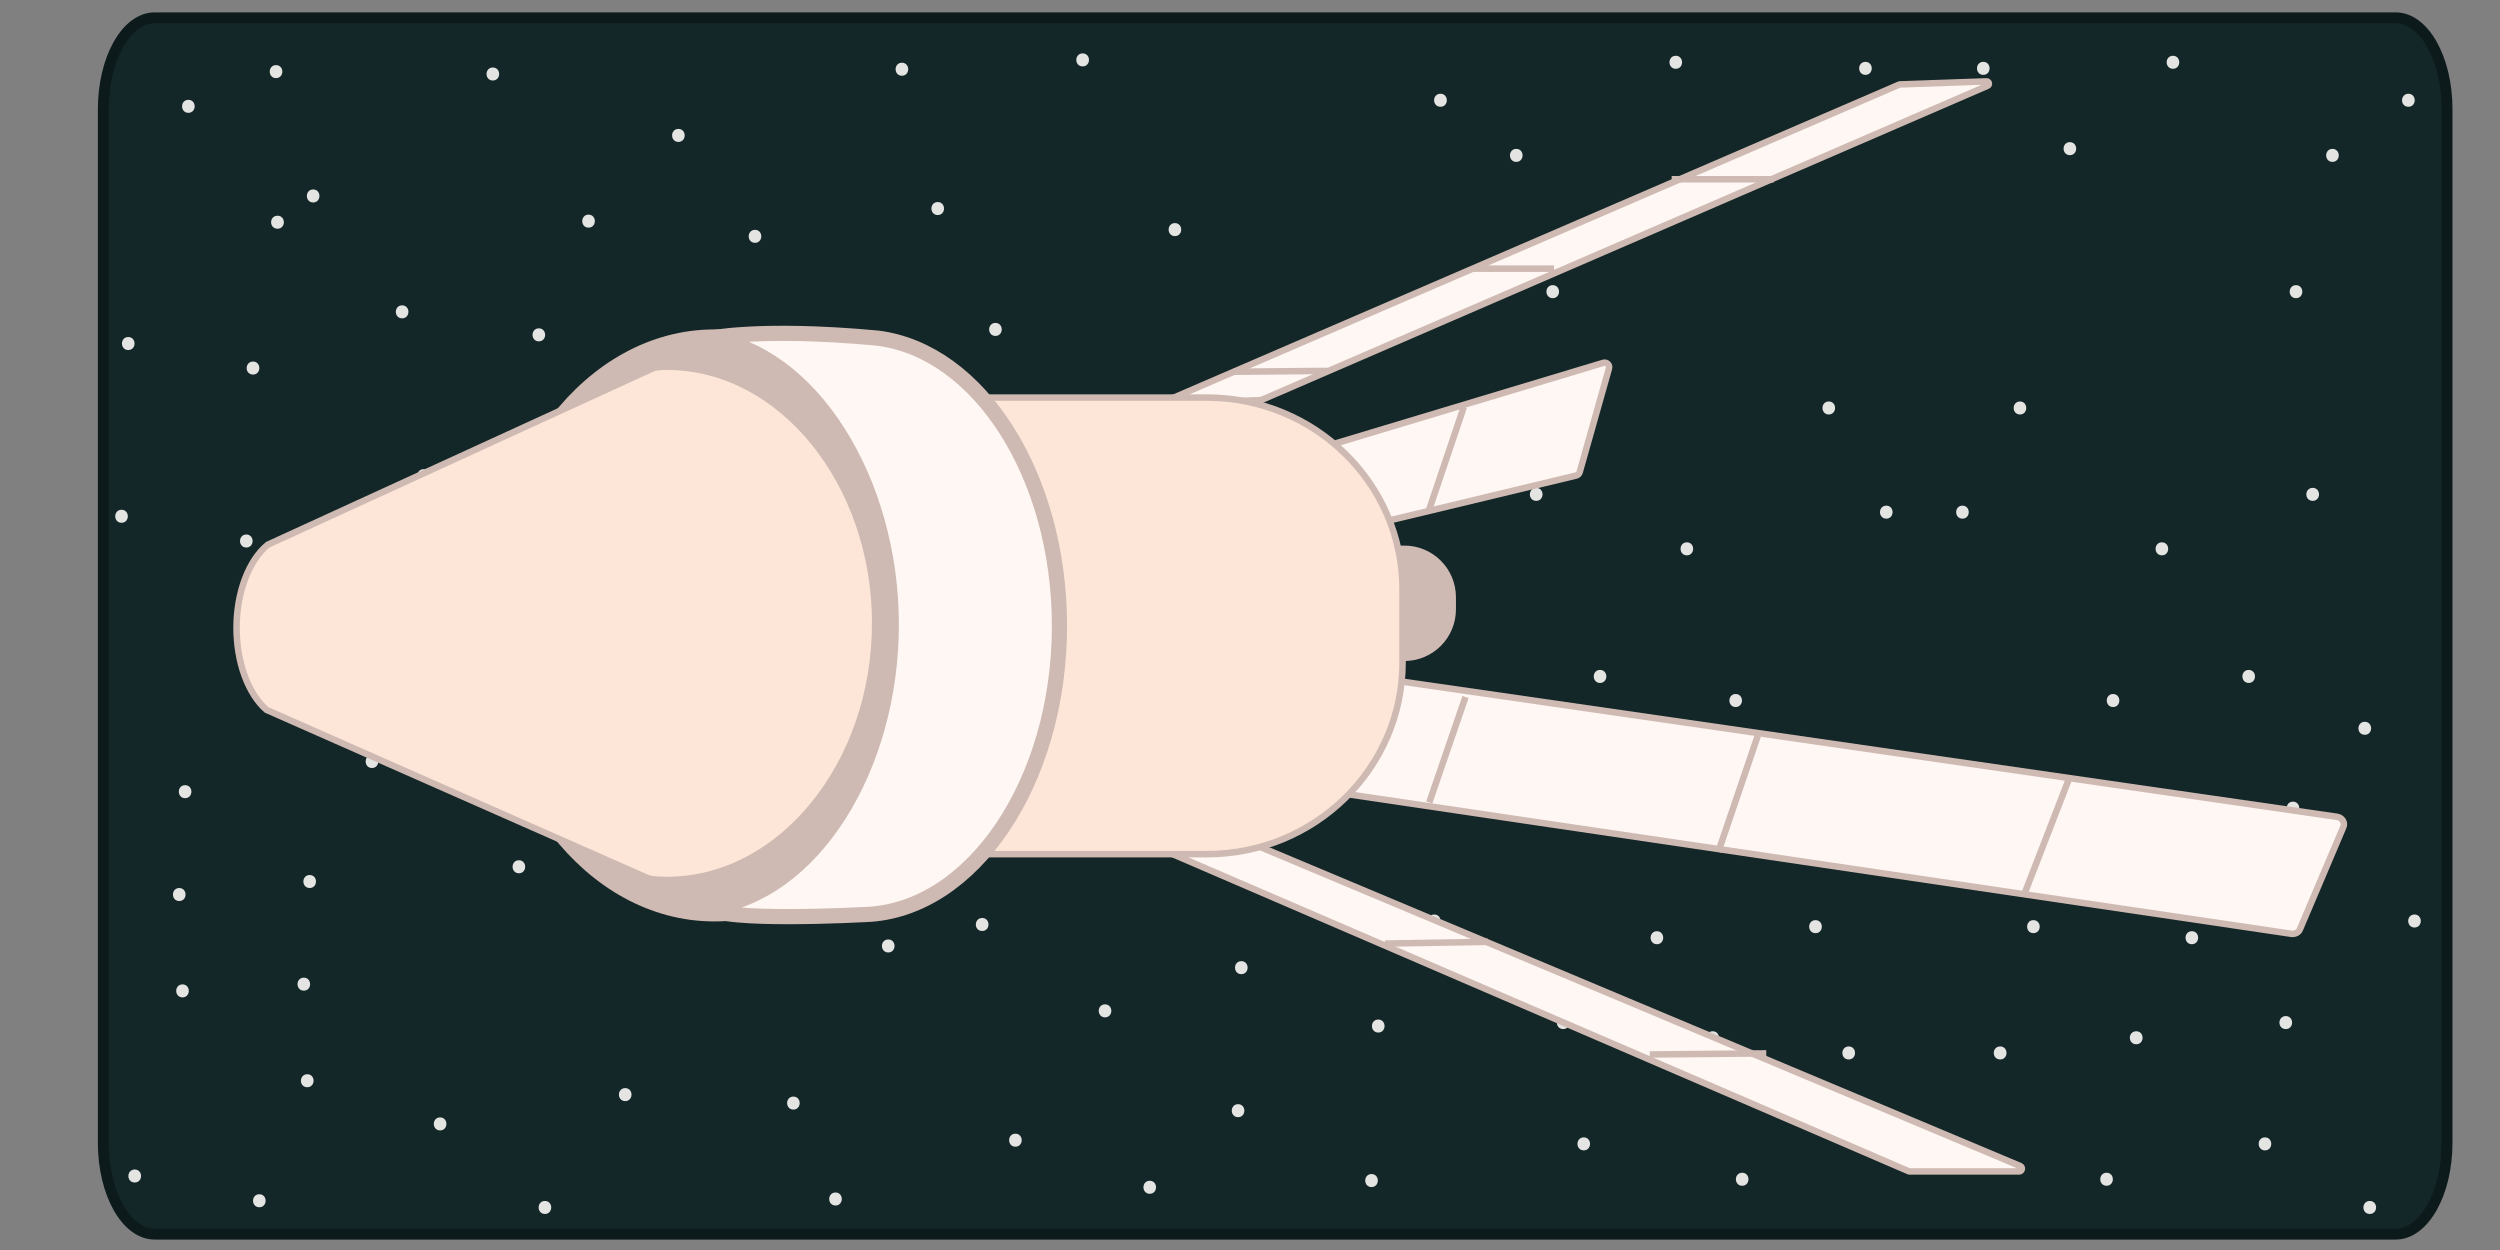 <?xml version="1.0" encoding="utf-8"?>
<!-- Generator: Adobe Illustrator 27.3.1, SVG Export Plug-In . SVG Version: 6.00 Build 0)  -->
<svg version="1.1" id="Layer_1" xmlns="http://www.w3.org/2000/svg" xmlns:xlink="http://www.w3.org/1999/xlink" x="0px" y="0px"
	 viewBox="0 0 1152 576" style="enable-background:new 0 0 1152 576;" xml:space="preserve">
<rect x="0" y="0" width="1152" height="576" fill="#808080" stroke="none"/>
<style type="text/css">
	.st0{fill:#132628;stroke:#0D1A1C;stroke-width:5;stroke-miterlimit:10;}
	.st1{fill:#E4E4E3;stroke:#E4E4E3;stroke-miterlimit:10;}
	.st2{fill:#FFF7F3;stroke:#CEBAB2;stroke-width:3;stroke-miterlimit:10;}
	.st3{fill:#CEBAB2;stroke:#CEBAB2;stroke-width:7;stroke-miterlimit:10;}
	.st4{fill:#FDE6D8;stroke:#CEBAB2;stroke-width:3;stroke-miterlimit:10;}
	.st5{fill:#CEBAB2;stroke:#CEBAB2;stroke-width:2;stroke-miterlimit:10;}
	.st6{fill:#FFF7F3;stroke:#CEBAB2;stroke-width:7;stroke-miterlimit:10;}
</style>
<path class="st0" d="M1103.9,568.7H71.3c-13.1,0-23.7-18.8-23.7-42.1V50.3c0-23.2,10.6-42.1,23.7-42.1h1032.6
	c13.1,0,23.7,18.8,23.7,42.1v476.3C1127.6,549.9,1117,568.7,1103.9,568.7z"/>
<g>
	<g>
		<g>
			<path class="st1" d="M116.6,172.1c3.2,0,3.2-5,0-5S113.3,172.1,116.6,172.1L116.6,172.1z"/>
		</g>
	</g>
	<g>
		<g>
			<path class="st1" d="M144.3,92.8c3.2,0,3.2-5,0-5S141.1,92.8,144.3,92.8L144.3,92.8z"/>
		</g>
	</g>
	<g>
		<g>
			<path class="st1" d="M799.8,325.3c3.2,0,3.2-5,0-5C796.6,320.3,796.6,325.3,799.8,325.3L799.8,325.3z"/>
		</g>
	</g>
	<g>
		<g>
			<path class="st1" d="M312.6,64.9c3.2,0,3.2-5,0-5S309.4,64.9,312.6,64.9L312.6,64.9z"/>
		</g>
	</g>
	<g>
		<g>
			<path class="st1" d="M392.3,282.4c3.2,0,3.2-5,0-5S389.1,282.4,392.3,282.4L392.3,282.4z"/>
		</g>
	</g>
	<g>
		<g>
			<path class="st1" d="M415.6,34.4c3.2,0,3.2-5,0-5C412.4,29.4,412.4,34.4,415.6,34.4L415.6,34.4z"/>
		</g>
	</g>
	<g>
		<g>
			<path class="st1" d="M288.1,506.9c3.2,0,3.2-5,0-5C284.9,501.9,284.9,506.9,288.1,506.9L288.1,506.9z"/>
		</g>
	</g>
	<g>
		<g>
			<path class="st1" d="M836.6,429.5c3.2,0,3.2-5,0-5S833.3,429.5,836.6,429.5L836.6,429.5z"/>
		</g>
	</g>
	<g>
		<g>
			<path class="st1" d="M842.7,190.5c3.2,0,3.2-5,0-5C839.5,185.5,839.5,190.5,842.7,190.5L842.7,190.5z"/>
		</g>
	</g>
	<g>
		<g>
			<path class="st1" d="M707.9,230.3c3.2,0,3.2-5,0-5C704.7,225.3,704.6,230.3,707.9,230.3L707.9,230.3z"/>
		</g>
	</g>
	<g>
		<g>
			<path class="st1" d="M698.7,74.1c3.2,0,3.2-5,0-5C695.5,69.1,695.5,74.1,698.7,74.1L698.7,74.1z"/>
		</g>
	</g>
	<g>
		<g>
			<path class="st1" d="M193.4,304.2c3.2,0,3.2-5,0-5S190.2,304.2,193.4,304.2L193.4,304.2z"/>
		</g>
	</g>
	<g>
		<g>
			<path class="st1" d="M588.4,178.3c3.2,0,3.2-5,0-5S585.2,178.3,588.4,178.3L588.4,178.3z"/>
		</g>
	</g>
	<g>
		<g>
			<path class="st1" d="M349.4,184.4c3.2,0,3.2-5,0-5S346.2,184.4,349.4,184.4L349.4,184.4z"/>
		</g>
	</g>
	<g>
		<g>
			<path class="st1" d="M498.9,30.1c3.2,0,3.2-5,0-5S495.6,30.1,498.9,30.1L498.9,30.1z"/>
		</g>
	</g>
	<g>
		<g>
			<path class="st1" d="M127.2,35.5c3.2,0,3.2-5,0-5C124,30.5,124,35.5,127.2,35.5L127.2,35.5z"/>
		</g>
	</g>
	<g>
		<g>
			<path class="st1" d="M248.3,156.8c3.2,0,3.2-5,0-5S245.1,156.8,248.3,156.8L248.3,156.8z"/>
		</g>
	</g>
	<g>
		<g>
			<path class="st1" d="M635.1,475.3c3.2,0,3.2-5,0-5S631.9,475.3,635.1,475.3L635.1,475.3z"/>
		</g>
	</g>
	<g>
		<g>
			<path class="st1" d="M851.9,487.7c3.2,0,3.2-5,0-5C848.7,482.7,848.6,487.7,851.9,487.7L851.9,487.7z"/>
		</g>
	</g>
	<g>
		<g>
			<path class="st1" d="M772.2,31.2c3.2,0,3.2-5,0-5C769,26.2,769,31.2,772.2,31.2L772.2,31.2z"/>
		</g>
	</g>
	<g>
		<g>
			<path class="st1" d="M432.1,98.6c3.2,0,3.2-5,0-5S428.9,98.6,432.1,98.6L432.1,98.6z"/>
		</g>
	</g>
	<g>
		<g>
			<path class="st1" d="M347.9,111.4c3.2,0,3.2-5,0-5S344.7,111.4,347.9,111.4L347.9,111.4z"/>
		</g>
	</g>
	<g>
		<g>
			<path class="st1" d="M802.8,545.9c3.2,0,3.2-5,0-5C799.6,540.9,799.6,545.9,802.8,545.9L802.8,545.9z"/>
		</g>
	</g>
	<g>
		<g>
			<path class="st1" d="M171.4,353.4c3.2,0,3.2-5,0-5S168.2,353.4,171.4,353.4L171.4,353.4z"/>
		</g>
	</g>
	<g>
		<g>
			<path class="st1" d="M271.2,104.4c3.2,0,3.2-5,0-5S268,104.4,271.2,104.4L271.2,104.4z"/>
		</g>
	</g>
	<g>
		<g>
			<path class="st1" d="M142.7,408.7c3.2,0,3.2-5,0-5C139.5,403.7,139.5,408.7,142.7,408.7L142.7,408.7z"/>
		</g>
	</g>
	<g>
		<g>
			<path class="st1" d="M113.5,251.8c3.2,0,3.2-5,0-5S110.3,251.8,113.5,251.8L113.5,251.8z"/>
		</g>
	</g>
	<g>
		<g>
			<path class="st1" d="M716.9,374.9c3.2,0,3.2-5,0-5C713.7,369.9,713.7,374.9,716.9,374.9L716.9,374.9z"/>
		</g>
	</g>
	<g>
		<g>
			<path class="st1" d="M239.1,401.9c3.2,0,3.2-5,0-5S235.9,401.9,239.1,401.9L239.1,401.9z"/>
		</g>
	</g>
	<g>
		<g>
			<path class="st1" d="M365.6,510.8c3.2,0,3.2-5,0-5S362.4,510.8,365.6,510.8L365.6,510.8z"/>
		</g>
	</g>
	<g>
		<g>
			<path class="st1" d="M349.4,331.5c3.2,0,3.2-5,0-5S346.2,331.5,349.4,331.5L349.4,331.5z"/>
		</g>
	</g>
	<g>
		<g>
			<path class="st1" d="M291.2,365.1c3.2,0,3.2-5,0-5C288,360.1,288,365.1,291.2,365.1L291.2,365.1z"/>
		</g>
	</g>
	<g>
		<g>
			<path class="st1" d="M257.5,319.2c3.2,0,3.2-5,0-5C254.3,314.2,254.3,319.2,257.5,319.2L257.5,319.2z"/>
		</g>
	</g>
	<g>
		<g>
			<path class="st1" d="M266.7,239.5c3.2,0,3.2-5,0-5C263.5,234.5,263.5,239.5,266.7,239.5L266.7,239.5z"/>
		</g>
	</g>
	<g>
		<g>
			<path class="st1" d="M715.5,136.9c3.2,0,3.2-5,0-5C712.3,131.9,712.3,136.9,715.5,136.9L715.5,136.9z"/>
		</g>
	</g>
	<g>
		<g>
			<path class="st1" d="M819.7,71c3.2,0,3.2-5,0-5C816.5,66,816.5,71,819.7,71L819.7,71z"/>
		</g>
	</g>
	<g>
		<g>
			<path class="st1" d="M663.8,48.7c3.2,0,3.2-5,0-5C660.5,43.7,660.5,48.7,663.8,48.7L663.8,48.7z"/>
		</g>
	</g>
	<g>
		<g>
			<path class="st1" d="M789.2,480.7c3.2,0,3.2-5,0-5S786,480.7,789.2,480.7L789.2,480.7z"/>
		</g>
	</g>
	<g>
		<g>
			<path class="st1" d="M486.3,264.6c3.2,0,3.2-5,0-5S483,264.6,486.3,264.6L486.3,264.6z"/>
		</g>
	</g>
	<g>
		<g>
			<path class="st1" d="M458.7,154.3c3.2,0,3.2-5,0-5C455.5,149.3,455.5,154.3,458.7,154.3L458.7,154.3z"/>
		</g>
	</g>
	<g>
		<g>
			<path class="st1" d="M541.4,108.3c3.2,0,3.2-5,0-5C538.2,103.3,538.2,108.3,541.4,108.3L541.4,108.3z"/>
		</g>
	</g>
	<g>
		<g>
			<path class="st1" d="M538.3,250.8c3.2,0,3.2-5,0-5C535.1,245.8,535.1,250.8,538.3,250.8L538.3,250.8z"/>
		</g>
	</g>
	<g>
		<g>
			<path class="st1" d="M633.3,256.9c3.2,0,3.2-5,0-5S630.1,256.9,633.3,256.9L633.3,256.9z"/>
		</g>
	</g>
	<g>
		<g>
			<path class="st1" d="M683.9,338.1c3.2,0,3.2-5,0-5C680.7,333.1,680.6,338.1,683.9,338.1L683.9,338.1z"/>
		</g>
	</g>
	<g>
		<g>
			<path class="st1" d="M777.3,255.4c3.2,0,3.2-5,0-5S774.1,255.4,777.3,255.4L777.3,255.4z"/>
		</g>
	</g>
	<g>
		<g>
			<path class="st1" d="M850.8,359.5c3.2,0,3.2-5,0-5C847.6,354.5,847.6,359.5,850.8,359.5L850.8,359.5z"/>
		</g>
	</g>
	<g>
		<g>
			<path class="st1" d="M869.2,238.5c3.2,0,3.2-5,0-5C866,233.5,866,238.5,869.2,238.5L869.2,238.5z"/>
		</g>
	</g>
	<g>
		<g>
			<path class="st1" d="M119.5,555.8c3.2,0,3.2-5,0-5C116.3,550.8,116.3,555.8,119.5,555.8L119.5,555.8z"/>
		</g>
	</g>
	<g>
		<g>
			<path class="st1" d="M438.5,197.4c3.2,0,3.2-5,0-5S435.2,197.4,438.5,197.4L438.5,197.4z"/>
		</g>
	</g>
	<g>
		<g>
			<path class="st1" d="M510.5,364.6c3.2,0,3.2-5,0-5C507.2,359.6,507.2,364.6,510.5,364.6L510.5,364.6z"/>
		</g>
	</g>
	<g>
		<g>
			<path class="st1" d="M185.3,146.2c3.2,0,3.2-5,0-5S182.1,146.2,185.3,146.2L185.3,146.2z"/>
		</g>
	</g>
	<g>
		<g>
			<path class="st1" d="M460.2,362.6c3.2,0,3.2-5,0-5S457,362.6,460.2,362.6L460.2,362.6z"/>
		</g>
	</g>
	<g>
		<g>
			<path class="st1" d="M619.5,298.3c3.2,0,3.2-5,0-5C616.3,293.3,616.3,298.3,619.5,298.3L619.5,298.3z"/>
		</g>
	</g>
	<g>
		<g>
			<path class="st1" d="M572,448.4c3.2,0,3.2-5,0-5C568.8,443.4,568.8,448.4,572,448.4L572,448.4z"/>
		</g>
	</g>
	<g>
		<g>
			<path class="st1" d="M435.7,381c3.2,0,3.2-5,0-5C432.5,376,432.5,381,435.7,381L435.7,381z"/>
		</g>
	</g>
	<g>
		<g>
			<path class="st1" d="M605.7,364.1c3.2,0,3.2-5,0-5S602.5,364.1,605.7,364.1L605.7,364.1z"/>
		</g>
	</g>
	<g>
		<g>
			<path class="st1" d="M859.6,34c3.2,0,3.2-5,0-5C856.4,29,856.4,34,859.6,34L859.6,34z"/>
		</g>
	</g>
	<g>
		<g>
			<path class="st1" d="M452.6,428.5c3.2,0,3.2-5,0-5S449.3,428.5,452.6,428.5L452.6,428.5z"/>
		</g>
	</g>
	<g>
		<g>
			<path class="st1" d="M377.5,405.5c3.2,0,3.2-5,0-5S374.3,405.5,377.5,405.5L377.5,405.5z"/>
		</g>
	</g>
	<g>
		<g>
			<path class="st1" d="M467.9,527.9c3.2,0,3.2-5,0-5S464.7,527.9,467.9,527.9L467.9,527.9z"/>
		</g>
	</g>
	<g>
		<g>
			<path class="st1" d="M632,546.5c3.2,0,3.2-5,0-5S628.8,546.5,632,546.5L632,546.5z"/>
		</g>
	</g>
	<g>
		<g>
			<path class="st1" d="M660.9,426.9c3.2,0,3.2-5,0-5C657.7,421.9,657.7,426.9,660.9,426.9L660.9,426.9z"/>
		</g>
	</g>
	<g>
		<g>
			<path class="st1" d="M737.3,314.2c3.2,0,3.2-5,0-5S734.1,314.2,737.3,314.2L737.3,314.2z"/>
		</g>
	</g>
	<g>
		<g>
			<path class="st1" d="M763.5,434.6c3.2,0,3.2-5,0-5C760.3,429.6,760.3,434.6,763.5,434.6L763.5,434.6z"/>
		</g>
	</g>
	<g>
		<g>
			<path class="st1" d="M729.8,529.6c3.2,0,3.2-5,0-5C726.6,524.6,726.6,529.6,729.8,529.6L729.8,529.6z"/>
		</g>
	</g>
	<g>
		<g>
			<path class="st1" d="M570.5,514.3c3.2,0,3.2-5,0-5C567.3,509.3,567.3,514.3,570.5,514.3L570.5,514.3z"/>
		</g>
	</g>
	<g>
		<g>
			<path class="st1" d="M720.3,473.7c3.2,0,3.2-5,0-5C717.1,468.7,717.1,473.7,720.3,473.7L720.3,473.7z"/>
		</g>
	</g>
	<g>
		<g>
			<path class="st1" d="M529.8,549.6c3.2,0,3.2-5,0-5C526.6,544.6,526.6,549.6,529.8,549.6L529.8,549.6z"/>
		</g>
	</g>
	<g>
		<g>
			<path class="st1" d="M509.2,468.3c3.2,0,3.2-5,0-5S506,468.3,509.2,468.3L509.2,468.3z"/>
		</g>
	</g>
	<g>
		<g>
			<path class="st1" d="M251.1,558.9c3.2,0,3.2-5,0-5S247.9,558.9,251.1,558.9L251.1,558.9z"/>
		</g>
	</g>
	<g>
		<g>
			<path class="st1" d="M385,555c3.2,0,3.2-5,0-5C381.8,550,381.8,555,385,555L385,555z"/>
		</g>
	</g>
	<g>
		<g>
			<path class="st1" d="M202.8,520.4c3.2,0,3.2-5,0-5C199.6,515.4,199.6,520.4,202.8,520.4L202.8,520.4z"/>
		</g>
	</g>
	<g>
		<g>
			<path class="st1" d="M140,456c3.2,0,3.2-5,0-5S136.8,456,140,456L140,456z"/>
		</g>
	</g>
	<g>
		<g>
			<path class="st1" d="M141.6,500.5c3.2,0,3.2-5,0-5S138.3,500.5,141.6,500.5L141.6,500.5z"/>
		</g>
	</g>
	<g>
		<g>
			<path class="st1" d="M409.3,438.4c3.2,0,3.2-5,0-5S406.1,438.4,409.3,438.4L409.3,438.4z"/>
		</g>
	</g>
	<g>
		<g>
			<path class="st1" d="M195.2,221.7c3.2,0,3.2-5,0-5C192,216.7,192,221.7,195.2,221.7L195.2,221.7z"/>
		</g>
	</g>
	<g>
		<g>
			<path class="st1" d="M357.6,221.7c3.2,0,3.2-5,0-5S354.3,221.7,357.6,221.7L357.6,221.7z"/>
		</g>
	</g>
	<g>
		<g>
			<path class="st1" d="M474,230.9c3.2,0,3.2-5,0-5C470.8,225.9,470.8,230.9,474,230.9L474,230.9z"/>
		</g>
	</g>
	<g>
		<g>
			<path class="st1" d="M227.1,36.6c3.2,0,3.2-5,0-5S223.9,36.6,227.1,36.6L227.1,36.6z"/>
		</g>
	</g>
	<g>
		<g>
			<path class="st1" d="M973.7,325.3c3.2,0,3.2-5,0-5S970.5,325.3,973.7,325.3L973.7,325.3z"/>
		</g>
	</g>
	<g>
		<g>
			<path class="st1" d="M937,429.5c3.2,0,3.2-5,0-5C933.8,424.5,933.8,429.5,937,429.5L937,429.5z"/>
		</g>
	</g>
	<g>
		<g>
			<path class="st1" d="M930.8,190.5c3.2,0,3.2-5,0-5C927.6,185.5,927.6,190.5,930.8,190.5L930.8,190.5z"/>
		</g>
	</g>
	<g>
		<g>
			<path class="st1" d="M1065.7,230.3c3.2,0,3.2-5,0-5S1062.4,230.3,1065.7,230.3L1065.7,230.3z"/>
		</g>
	</g>
	<g>
		<g>
			<path class="st1" d="M1074.8,74.1c3.2,0,3.2-5,0-5C1071.6,69.1,1071.6,74.1,1074.8,74.1L1074.8,74.1z"/>
		</g>
	</g>
	<g>
		<g>
			<path class="st1" d="M921.7,487.7c3.2,0,3.2-5,0-5C918.4,482.7,918.4,487.7,921.7,487.7L921.7,487.7z"/>
		</g>
	</g>
	<g>
		<g>
			<path class="st1" d="M1001.3,31.2c3.2,0,3.2-5,0-5S998.1,31.2,1001.3,31.2L1001.3,31.2z"/>
		</g>
	</g>
	<g>
		<g>
			<path class="st1" d="M970.7,545.9c3.2,0,3.2-5,0-5C967.5,540.9,967.5,545.9,970.7,545.9L970.7,545.9z"/>
		</g>
	</g>
	<g>
		<g>
			<path class="st1" d="M1056.6,374.9c3.2,0,3.2-5,0-5C1053.4,369.9,1053.4,374.9,1056.6,374.9L1056.6,374.9z"/>
		</g>
	</g>
	<g>
		<g>
			<path class="st1" d="M1058,136.9c3.2,0,3.2-5,0-5C1054.8,131.9,1054.8,136.9,1058,136.9L1058,136.9z"/>
		</g>
	</g>
	<g>
		<g>
			<path class="st1" d="M953.8,71c3.2,0,3.2-5,0-5C950.6,66,950.6,71,953.8,71L953.8,71z"/>
		</g>
	</g>
	<g>
		<g>
			<path class="st1" d="M1109.8,48.7c3.2,0,3.2-5,0-5C1106.6,43.7,1106.5,48.7,1109.8,48.7L1109.8,48.7z"/>
		</g>
	</g>
	<g>
		<g>
			<path class="st1" d="M984.4,480.7c3.2,0,3.2-5,0-5C981.1,475.7,981.1,480.7,984.4,480.7L984.4,480.7z"/>
		</g>
	</g>
	<g>
		<g>
			<path class="st1" d="M1089.7,338.1c3.2,0,3.2-5,0-5S1086.4,338.1,1089.7,338.1L1089.7,338.1z"/>
		</g>
	</g>
	<g>
		<g>
			<path class="st1" d="M996.2,255.4c3.2,0,3.2-5,0-5C993,250.4,993,255.4,996.2,255.4L996.2,255.4z"/>
		</g>
	</g>
	<g>
		<g>
			<path class="st1" d="M922.7,359.5c3.2,0,3.2-5,0-5C919.5,354.5,919.5,359.5,922.7,359.5L922.7,359.5z"/>
		</g>
	</g>
	<g>
		<g>
			<path class="st1" d="M904.3,238.5c3.2,0,3.2-5,0-5C901.1,233.5,901.1,238.5,904.3,238.5L904.3,238.5z"/>
		</g>
	</g>
	<g>
		<g>
			<path class="st1" d="M913.9,34c3.2,0,3.2-5,0-5C910.7,29,910.7,34,913.9,34L913.9,34z"/>
		</g>
	</g>
	<g>
		<g>
			<path class="st1" d="M1112.6,426.9c3.2,0,3.2-5,0-5C1109.4,421.9,1109.4,426.9,1112.6,426.9L1112.6,426.9z"/>
		</g>
	</g>
	<g>
		<g>
			<path class="st1" d="M1036.2,314.2c3.2,0,3.2-5,0-5C1033,309.2,1033,314.2,1036.2,314.2L1036.2,314.2z"/>
		</g>
	</g>
	<g>
		<g>
			<path class="st1" d="M1010,434.6c3.2,0,3.2-5,0-5C1006.8,429.6,1006.8,434.6,1010,434.6L1010,434.6z"/>
		</g>
	</g>
	<g>
		<g>
			<path class="st1" d="M1043.7,529.6c3.2,0,3.2-5,0-5C1040.5,524.6,1040.5,529.6,1043.7,529.6L1043.7,529.6z"/>
		</g>
	</g>
	<g>
		<g>
			<path class="st1" d="M1053.3,473.7c3.2,0,3.2-5,0-5S1050,473.7,1053.3,473.7L1053.3,473.7z"/>
		</g>
	</g>
	<g>
		<g>
			<path class="st1" d="M1092,558.9c3.2,0,3.2-5,0-5S1088.7,558.9,1092,558.9L1092,558.9z"/>
		</g>
	</g>
	<g>
		<g>
			<path class="st1" d="M59.1,160.8c3.2,0,3.2-5,0-5C55.9,155.8,55.9,160.8,59.1,160.8L59.1,160.8z"/>
		</g>
	</g>
	<g>
		<g>
			<path class="st1" d="M86.8,51.5c3.2,0,3.2-5,0-5C83.6,46.5,83.6,51.5,86.8,51.5L86.8,51.5z"/>
		</g>
	</g>
	<g>
		<g>
			<path class="st1" d="M114,312c3.2,0,3.2-5,0-5C110.8,307,110.8,312,114,312L114,312z"/>
		</g>
	</g>
	<g>
		<g>
			<path class="st1" d="M85.3,367.3c3.2,0,3.2-5,0-5C82.1,362.3,82.1,367.3,85.3,367.3L85.3,367.3z"/>
		</g>
	</g>
	<g>
		<g>
			<path class="st1" d="M56,240.4c3.2,0,3.2-5,0-5C52.8,235.4,52.8,240.4,56,240.4L56,240.4z"/>
		</g>
	</g>
	<g>
		<g>
			<path class="st1" d="M62.1,544.4c3.2,0,3.2-5,0-5S58.8,544.4,62.1,544.4L62.1,544.4z"/>
		</g>
	</g>
	<g>
		<g>
			<path class="st1" d="M127.9,104.9c3.2,0,3.2-5,0-5C124.6,99.9,124.6,104.9,127.9,104.9L127.9,104.9z"/>
		</g>
	</g>
	<g>
		<g>
			<path class="st1" d="M82.6,414.7c3.2,0,3.2-5,0-5S79.4,414.7,82.6,414.7L82.6,414.7z"/>
		</g>
	</g>
	<g>
		<g>
			<path class="st1" d="M84.1,459.1c3.2,0,3.2-5,0-5S80.9,459.1,84.1,459.1L84.1,459.1z"/>
		</g>
	</g>
</g>
<path class="st2" d="M539.8,183.7L875.1,39c0.1,0,0.2-0.1,0.4-0.1l39.9-1.4c1.2,0,1.5,1.6,0.5,2L581.3,184.3
	c-0.1,0.1-0.2,0.1-0.4,0.1l-40.7,1.4C539.1,185.8,538.7,184.2,539.8,183.7z"/>
<path class="st2" d="M606.9,206.9l131.9-39.7c1.6-0.5,3.1,1,2.6,2.6l-13.5,47.8c-0.2,0.7-0.8,1.3-1.5,1.5l-85.7,20.6
	c-0.7,0.2-1.4,0-1.9-0.5l-32.7-28.7C604.9,209.4,605.3,207.4,606.9,206.9z"/>
<path class="st2" d="M629.8,314.5l-18.2,45.9c-0.8,2,0.6,4.3,2.8,4.6l441.5,65.3c1.7,0.2,3.3-0.6,3.9-2.1l20-47.1
	c0.9-2-0.5-4.3-2.8-4.7l-443.3-64.1C632.1,312.1,630.4,313,629.8,314.5z"/>
<path class="st2" d="M533.7,388H575c0.2,0,0.3,0,0.5,0.1l355.4,149.2c1.3,0.5,0.9,2.5-0.5,2.5H880c-0.2,0-0.3,0-0.5-0.1L533.2,390.5
	C531.9,389.9,532.3,388,533.7,388z"/>
<line class="st2" x1="568.4" y1="171.3" x2="611.5" y2="170.9"/>
<line class="st2" x1="679" y1="123.8" x2="716.1" y2="123.8"/>
<line class="st2" x1="770.3" y1="82.6" x2="817.4" y2="82.6"/>
<line class="st2" x1="658.2" y1="235.9" x2="674.5" y2="187.6"/>
<line class="st2" x1="675.3" y1="321.2" x2="658.6" y2="369.8"/>
<line class="st2" x1="810" y1="339" x2="791.8" y2="392.5"/>
<line class="st2" x1="953.3" y1="359.1" x2="932.9" y2="411.8"/>
<line class="st2" x1="638.2" y1="434.8" x2="685.6" y2="434"/>
<line class="st2" x1="760.2" y1="485.9" x2="813.9" y2="485.4"/>
<ellipse class="st3" cx="329.2" cy="288.2" rx="102.6" ry="132.9"/>
<path class="st4" d="M304,169.1c1.1-0.1,2.3-0.1,3.4-0.1c52.6,0,95.9,53.4,95.9,118.2S360,405.5,307.4,405.5c-2.2,0-4.4-0.1-6.6-0.3
	l-2.2-0.5l-175.8-77.6c-8.5-7.4-13.8-22-13.8-37.8c0-16.2,5.6-31.1,14.4-38.3l178.1-81.6L304,169.1z"/>
<path class="st5" d="M613.7,252.4h33.4c12.6,0,22.8,10.2,22.8,22.8v5.6c0,12.6-10.2,22.8-22.8,22.8h-33.4"/>
<path class="st4" d="M454.5,183.2h101.6c49.8,0,90.2,39.6,90.2,88.4v33.6c0,48.8-40.4,88.4-90.2,88.4H454.5"/>
<path class="st6" d="M404.3,155.8c47.2,5.8,83.9,63.8,83.9,132.6c0,71.6-39.9,131.1-89.2,133c0,0-67.7,3.7-72.2-3.3
	c47.2-5.7,83.9-63.8,83.9-130.3c0-66.6-37.4-126.1-84.6-131.8C326.1,156.1,349.2,150.7,404.3,155.8z"/>
</svg>
